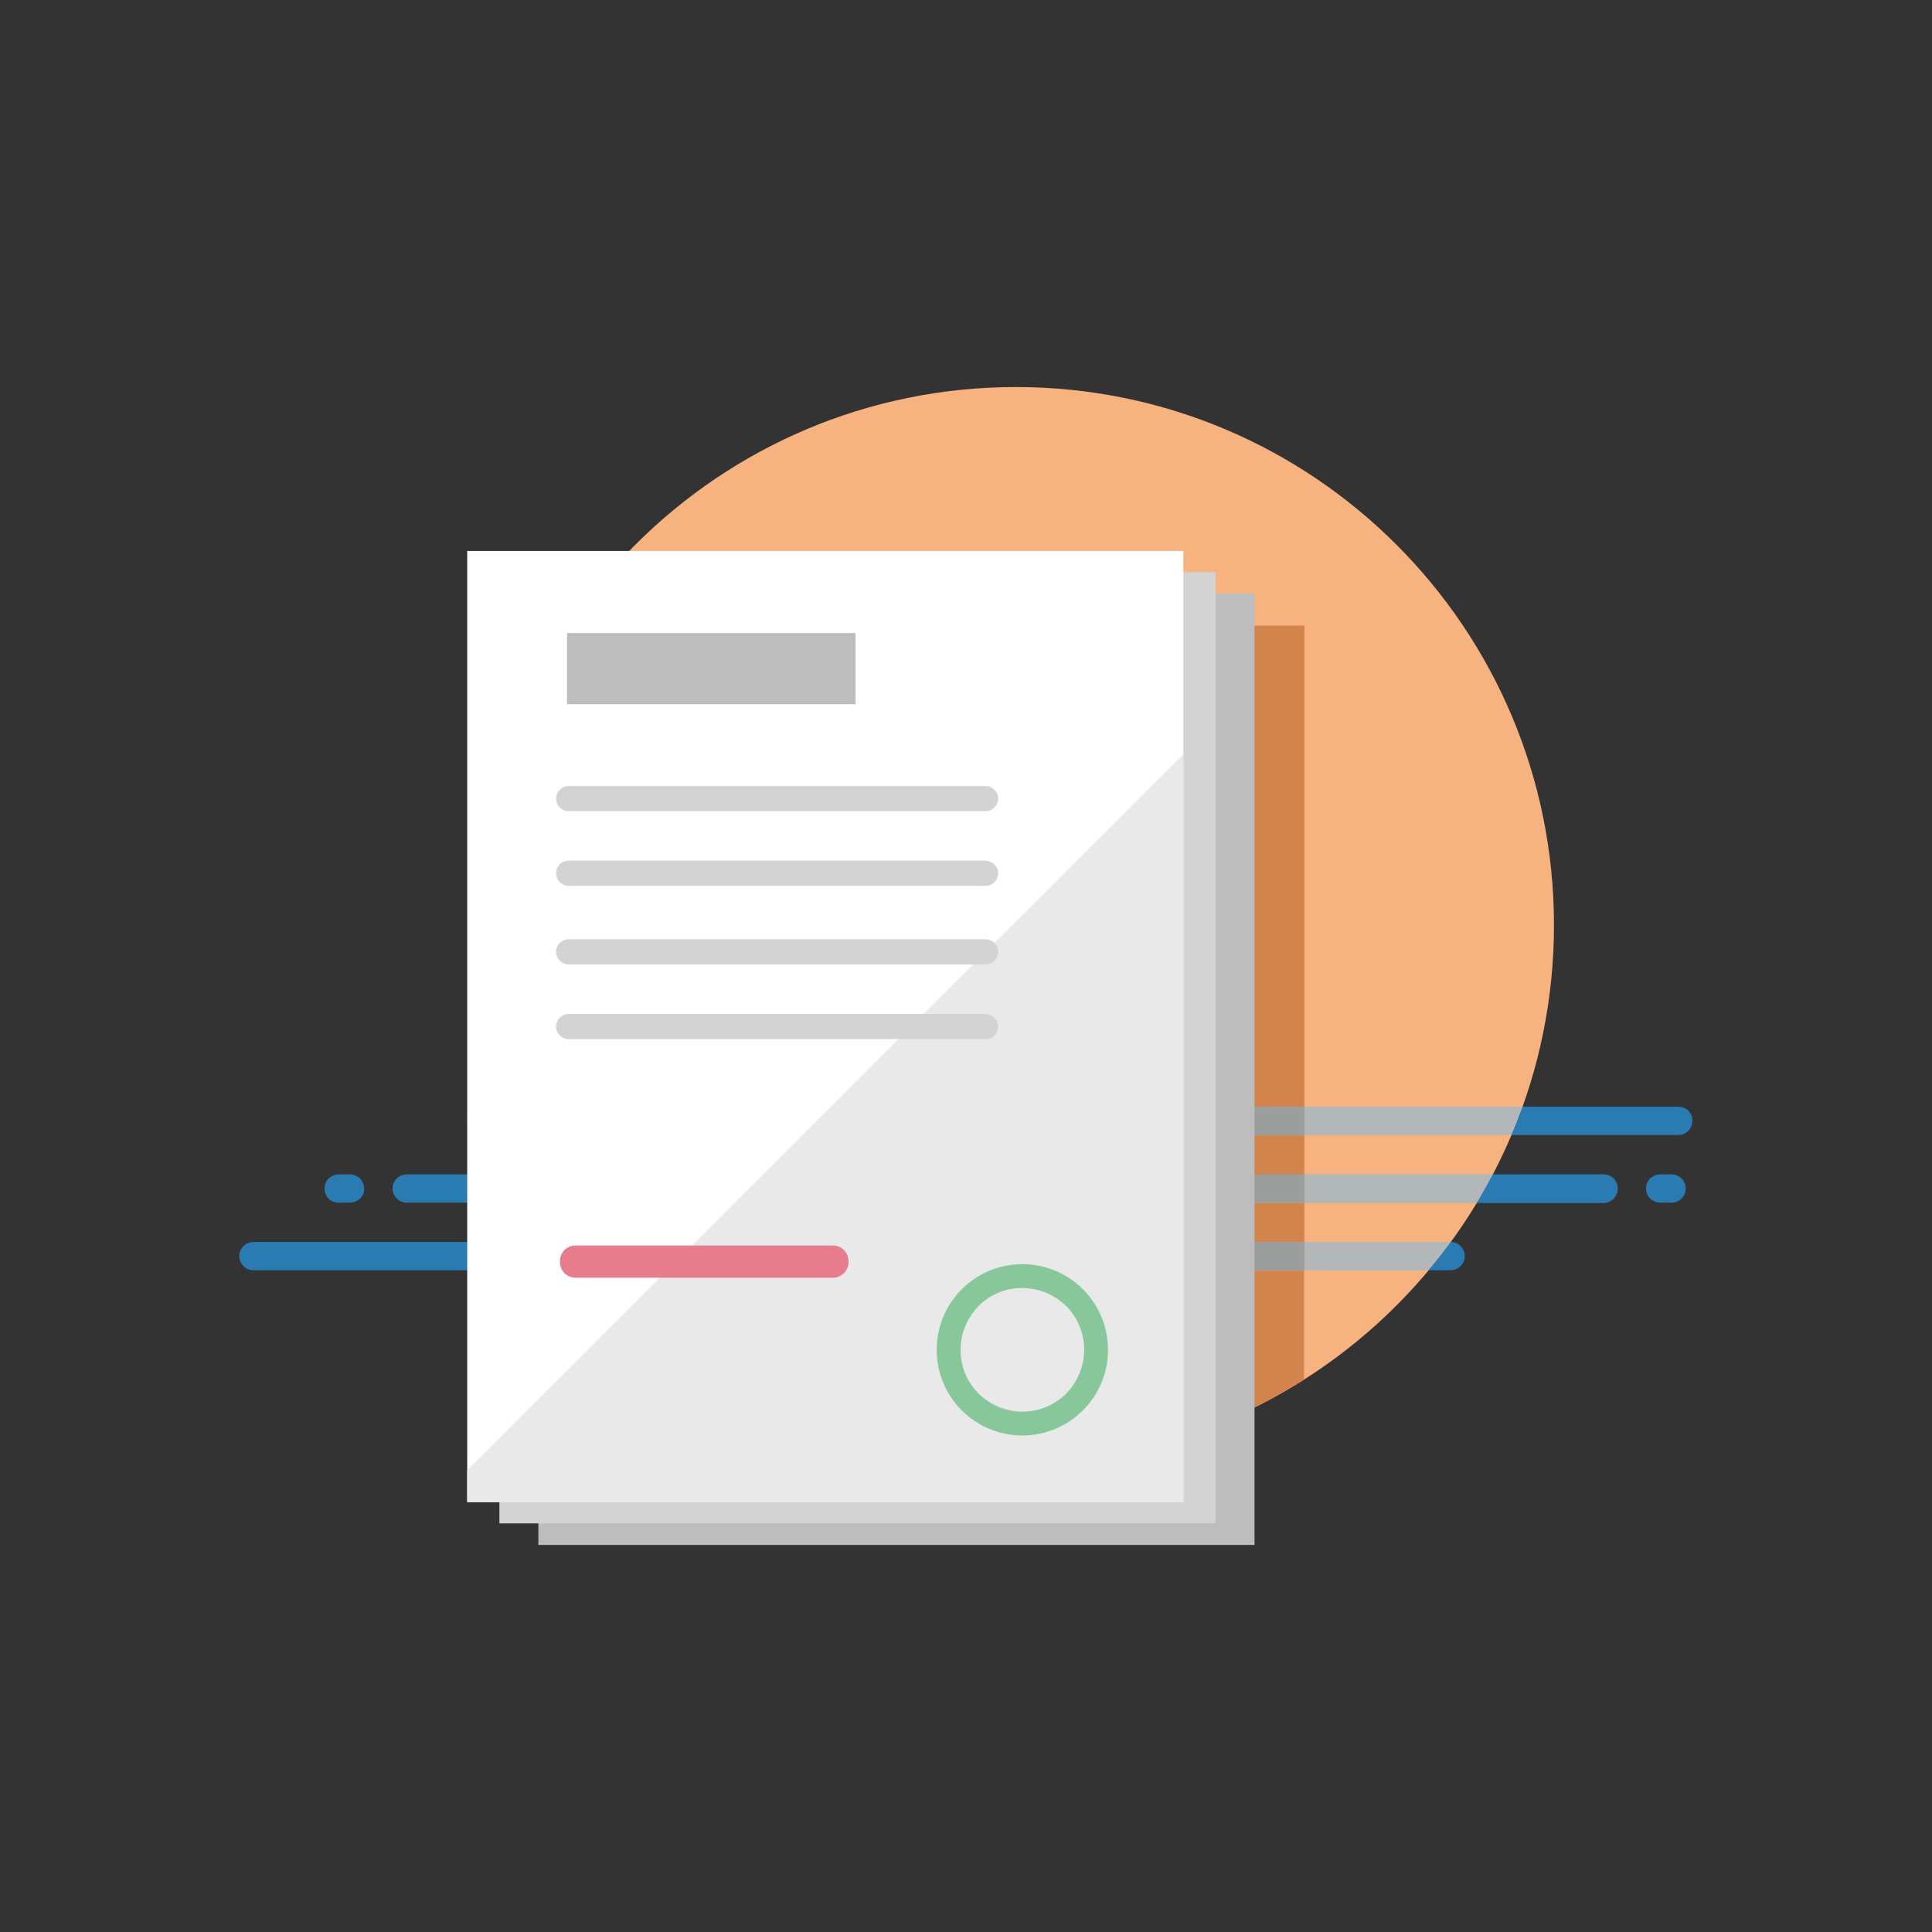 <?xml version="1.0" encoding="utf-8"?>
<!-- Generator: Adobe Illustrator 21.0.0, SVG Export Plug-In . SVG Version: 6.00 Build 0)  -->
<svg version="1.1" id="Capa_1" xmlns="http://www.w3.org/2000/svg" xmlns:xlink="http://www.w3.org/1999/xlink" x="0px" y="0px"
	 viewBox="0 0 600 600" style="enable-background:new 0 0 600 600;" xml:space="preserve">
<rect x="0" y="0" width="600" height="600" fill="#333333" stroke="none"/>
<style type="text/css">
	.st0{fill:#F6B27F;}
	.st1{clip-path:url(#SVGID_2_);}
	.st2{fill:#D2844C;}
	.st3{fill:#2A7BB2;}
	.st4{fill:#B2B7B9;}
	.st5{fill:#9C9E9D;}
	.st6{fill:#BDBDBD;}
	.st7{fill:#D3D3D3;}
	.st8{fill:#FFFFFF;}
	.st9{clip-path:url(#SVGID_4_);}
	.st10{fill:#E9E9E9;}
	.st11{fill:#E57D8E;}
	.st12{fill:#88C799;}
</style>
<g>
	<g>
		<path class="st0" d="M482.6,287.3c0,92.3-74.8,167.1-167.1,167.1s-167.1-74.8-167.1-167.1s74.8-167.1,167.1-167.1
			S482.6,195,482.6,287.3"/>
	</g>
	<g>
		<defs>
			<path id="SVGID_1_" d="M482.6,287.3c0,92.3-74.8,167.1-167.1,167.1s-167.1-74.8-167.1-167.1s74.8-167.1,167.1-167.1
				S482.6,195,482.6,287.3"/>
		</defs>
		<clipPath id="SVGID_2_">
			<use xlink:href="#SVGID_1_"  style="overflow:visible;"/>
		</clipPath>
		<g class="st1">
			<path class="st2" d="M405.1,394.6H187.4c30.6,36.5,76.6,59.8,128,59.8c33,0,63.7-9.6,89.6-26V394.6 M405.1,373.6H182.7v12.2
				h222.4V373.6 M405.1,352.6H182.7v12.2h222.4V352.6 M405.1,194.3H182.7v149.4h222.4V194.3"/>
		</g>
	</g>
	<g>
		<path class="st3" d="M180.5,385.7H78.7c-2.4,0-4.4,2-4.4,4.4v0c0,2.4,2,4.4,4.4,4.4h108.7C185,391.7,182.7,388.8,180.5,385.7
			 M450.5,385.7L450.5,385.7c-2.2,3-4.5,6-6.9,8.8h6.9c2.4,0,4.4-2,4.4-4.4v0C454.9,387.7,452.9,385.7,450.5,385.7"/>
	</g>
	<g>
		<path class="st4" d="M182.7,385.7h-2.2c2.2,3,4.5,6,6.9,8.8l0,0c-1.6-1.9-3.2-3.9-4.7-5.9V385.7 M450.5,385.7h-45.4v8.8h38.4
			C445.9,391.7,448.3,388.8,450.5,385.7"/>
	</g>
	<g>
		<path class="st5" d="M405.1,385.7H182.7v3c1.5,2,3.1,4,4.7,5.9h217.7V385.7"/>
	</g>
	<g>
		<path class="st3" d="M158.2,343.7h-8.7c-2.4,0-4.4,2-4.4,4.4v0c0,2.4,2,4.4,4.4,4.4h12.1C160.4,349.6,159.3,346.7,158.2,343.7
			 M521.3,343.7h-48.5c-1.1,3-2.2,5.9-3.5,8.8h51.9c2.4,0,4.4-2,4.4-4.4v0C525.7,345.7,523.7,343.7,521.3,343.7"/>
	</g>
	<g>
		<path class="st4" d="M182.7,343.7h-24.5c1.1,3,2.2,5.9,3.5,8.8h21.1V343.7 M472.8,343.7h-67.7v8.8h64.2
			C470.6,349.6,471.7,346.7,472.8,343.7"/>
	</g>
	<g>
		<polyline class="st5" points="405.1,343.7 182.7,343.7 182.7,352.6 405.1,352.6 405.1,343.7 		"/>
	</g>
	<g>
		<path class="st3" d="M167.4,364.7h-41.1c-2.4,0-4.4,2-4.4,4.4v0c0,2.4,2,4.4,4.4,4.4h46.1C170.7,370.7,169,367.7,167.4,364.7
			 M498,364.7h-34.5c-1.6,3-3.2,6-5,8.9H498c2.4,0,4.4-2,4.4-4.4v0C502.5,366.7,500.5,364.7,498,364.7"/>
	</g>
	<g>
		<path class="st4" d="M182.7,364.7h-15.3c1.6,3,3.2,6,5,8.9h10.3V364.7 M463.6,364.7h-58.5v8.9h53.5
			C460.3,370.7,462,367.7,463.6,364.7"/>
	</g>
	<g>
		<polyline class="st5" points="405.1,364.7 182.7,364.7 182.7,373.6 405.1,373.6 405.1,364.7 		"/>
	</g>
	<g>
		<path class="st3" d="M519.1,364.7h-3.5c-2.4,0-4.4,1.9-4.4,4.3v0.2c0,2.4,2,4.3,4.4,4.3h3.5c2.4,0,4.4-1.9,4.4-4.3v-0.2
			C523.5,366.7,521.5,364.7,519.1,364.7"/>
	</g>
	<g>
		<path class="st3" d="M108.7,364.7h-3.5c-2.4,0-4.4,1.9-4.4,4.3v0.2c0,2.4,1.9,4.3,4.4,4.3h3.5c2.4,0,4.4-1.9,4.4-4.3v-0.2
			C113,366.7,111.1,364.7,108.7,364.7"/>
	</g>
	<g>
		<rect x="167.2" y="184.4" class="st6" width="222.4" height="295.4"/>
	</g>
	<g>
		<rect x="155.1" y="177.7" class="st7" width="222.4" height="295.4"/>
	</g>
	<g>
		<rect x="145.1" y="171.1" class="st8" width="222.4" height="295.4"/>
	</g>
	<g>
		<defs>
			<polyline id="SVGID_3_" points="367.5,466.5 145.1,466.5 145.1,171.1 367.5,171.1 367.5,466.5 			"/>
		</defs>
		<clipPath id="SVGID_4_">
			<use xlink:href="#SVGID_3_"  style="overflow:visible;"/>
		</clipPath>
		<g class="st9">
			<polygon class="st10" points="121.9,479.8 430.6,171.1 449.4,486.4 256.3,517.4 			"/>
		</g>
	</g>
	<g>
		<path class="st7" d="M310,248c0,2.1-1.7,3.9-3.9,3.9H176.6c-2.1,0-3.9-1.7-3.9-3.9c0-2.1,1.7-3.9,3.9-3.9h129.4
			C308.2,244.1,310,245.9,310,248z"/>
	</g>
	<g>
		<path class="st7" d="M310,271.2c0,2.1-1.7,3.9-3.9,3.9H176.6c-2.1,0-3.9-1.7-3.9-3.9s1.7-3.9,3.9-3.9h129.4
			C308.2,267.4,310,269.1,310,271.2z"/>
	</g>
	<g>
		<path class="st7" d="M310,295.6c0,2.1-1.7,3.9-3.9,3.9H176.6c-2.1,0-3.9-1.7-3.9-3.9c0-2.1,1.7-3.9,3.9-3.9h129.4
			C308.2,291.7,310,293.4,310,295.6z"/>
	</g>
	<g>
		<path class="st7" d="M310,318.8c0,2.1-1.7,3.9-3.9,3.9H176.6c-2.1,0-3.9-1.7-3.9-3.9c0-2.1,1.7-3.9,3.9-3.9h129.4
			C308.2,314.9,310,316.7,310,318.8z"/>
	</g>
	<g>
		<path class="st11" d="M263.5,392c0,2.6-2.1,4.8-4.8,4.8h-80c-2.6,0-4.8-2.1-4.8-4.8v-0.4c0-2.6,2.1-4.8,4.8-4.8h80
			c2.6,0,4.8,2.1,4.8,4.8V392z"/>
	</g>
	<g>
		<path class="st12" d="M340.4,419.2h-3.7c0,5.3-2.2,10.1-5.6,13.6c-3.5,3.5-8.3,5.6-13.6,5.6c-5.3,0-10.1-2.2-13.6-5.6
			c-3.5-3.5-5.6-8.3-5.6-13.6c0-5.3,2.2-10.1,5.6-13.6c3.5-3.5,8.3-5.6,13.6-5.6c5.3,0,10.1,2.2,13.6,5.6c3.5,3.5,5.6,8.3,5.6,13.6
			H340.4h3.7c0-14.7-11.9-26.6-26.6-26.6c-14.7,0-26.6,11.9-26.6,26.6c0,14.7,11.9,26.6,26.6,26.6c14.7,0,26.6-11.9,26.6-26.6H340.4
			z"/>
	</g>
	<g>
		<rect x="176.1" y="196.6" class="st6" width="89.6" height="22.1"/>
	</g>
</g>
</svg>
